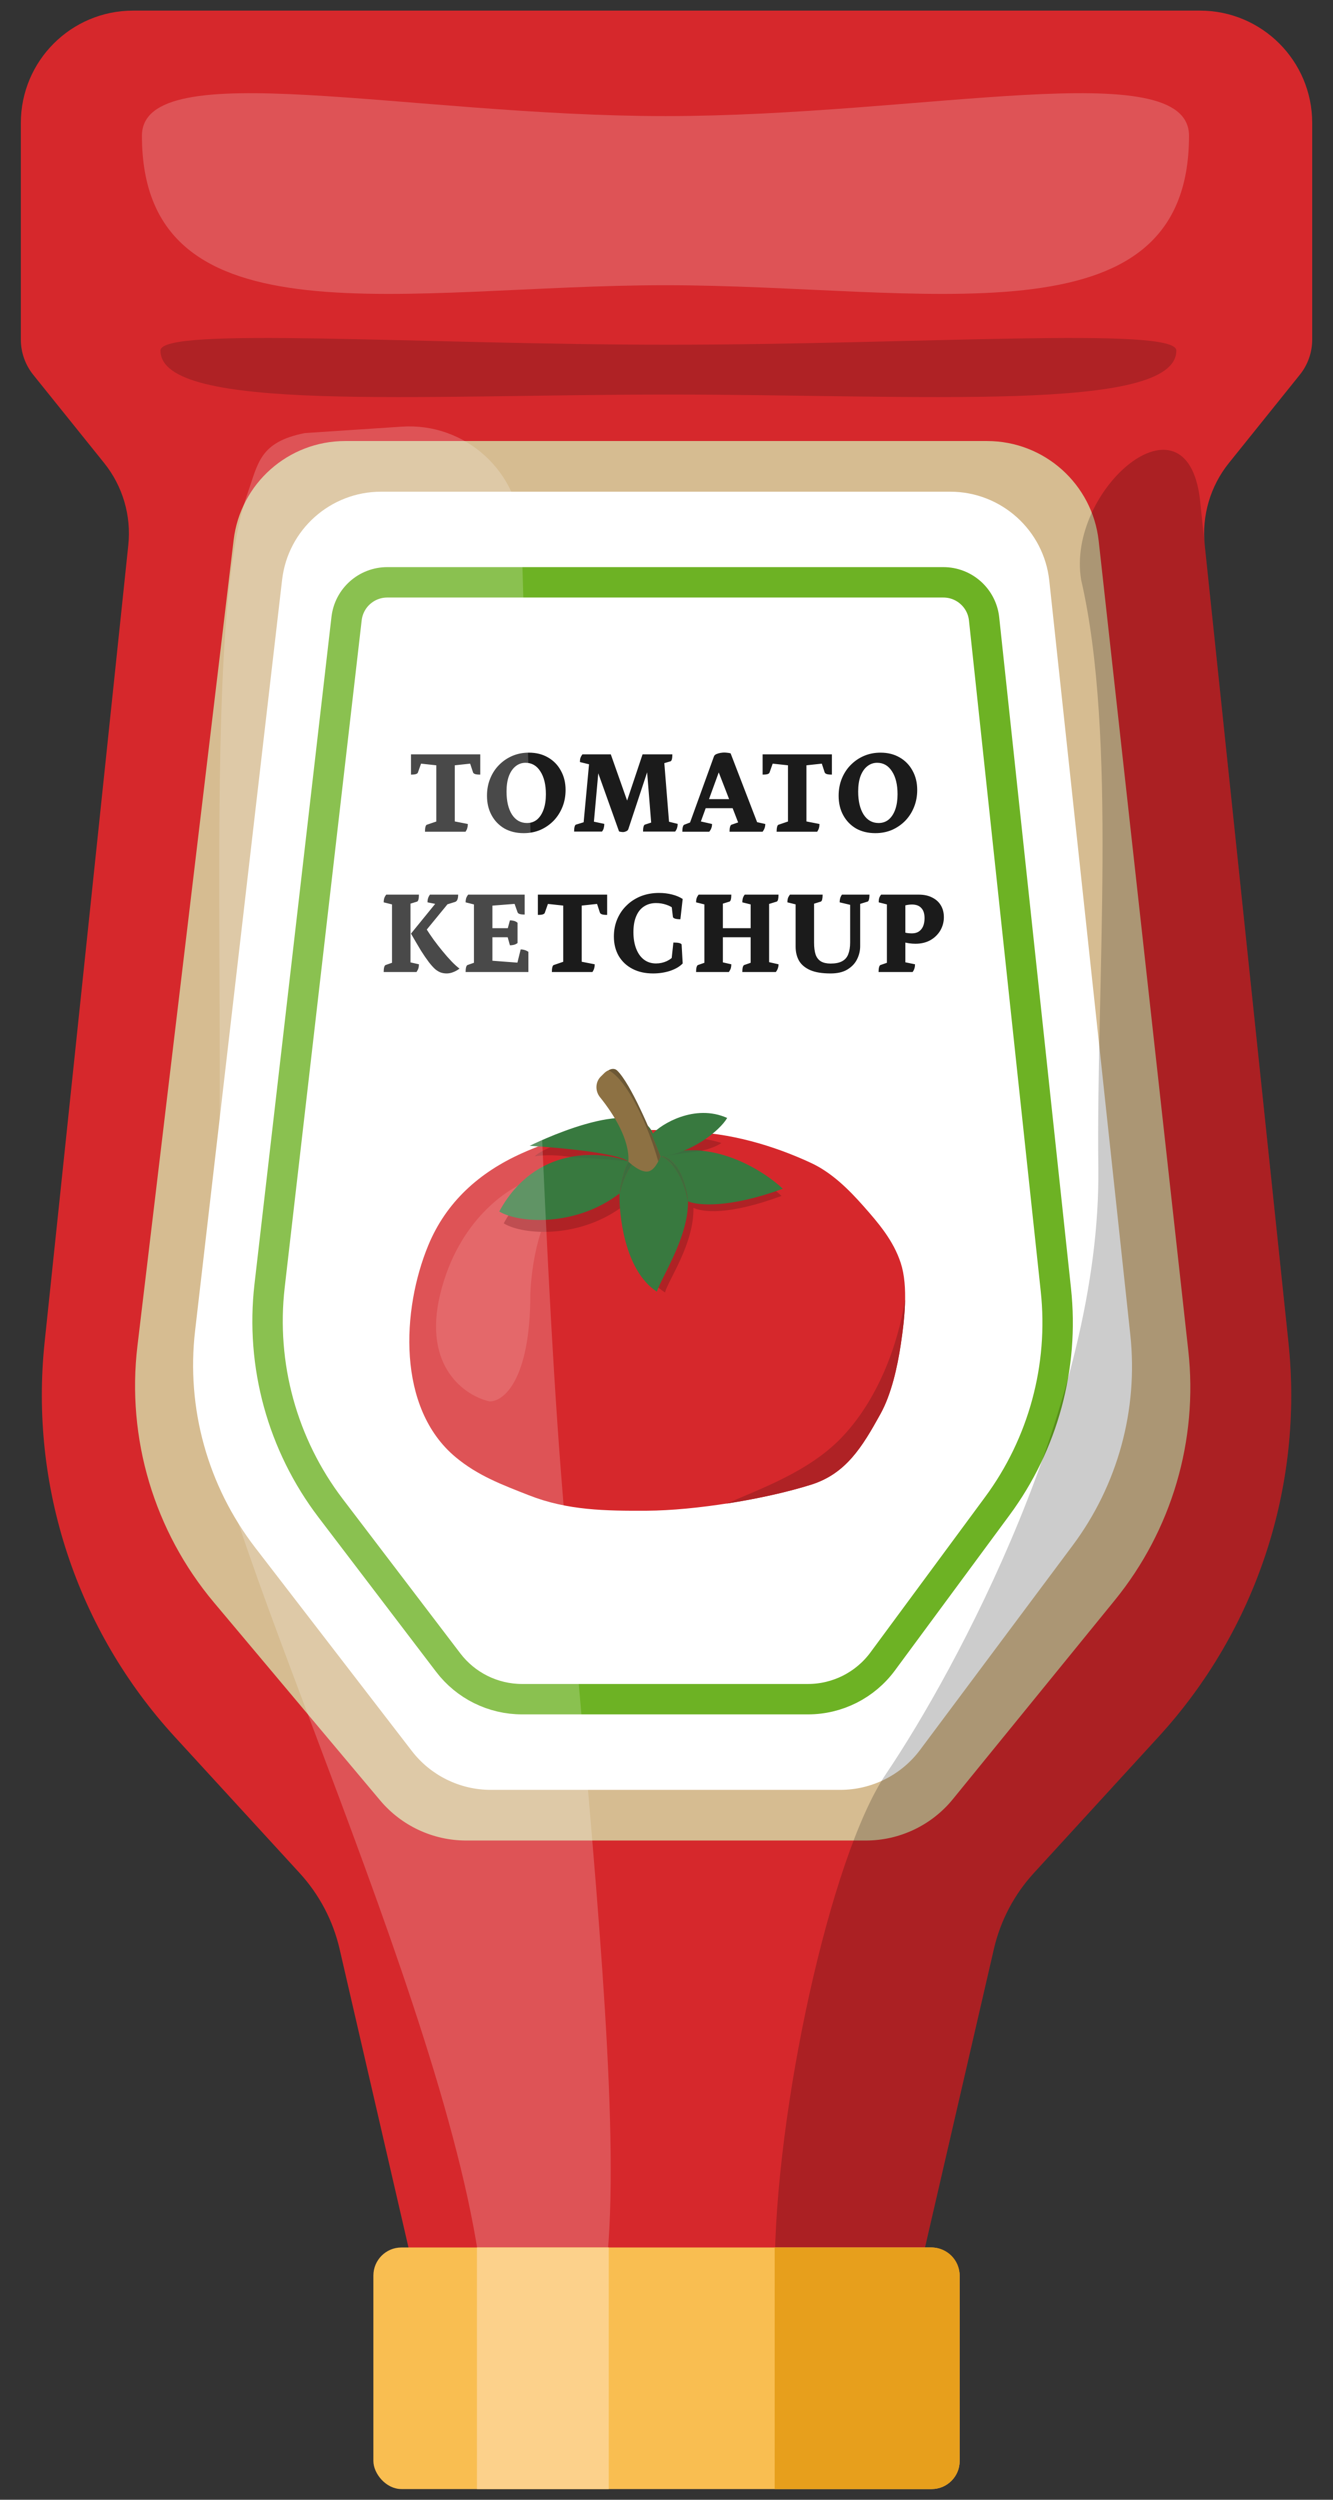 <svg width="48" height="90" viewBox="0 0 48 90" fill="none" xmlns="http://www.w3.org/2000/svg">
<rect x="0" y="0" width="48" height="90" fill="#333333" stroke="none"/>
<path d="M12.229 70.173L14.903 81.758L23.726 81.758L33.114 81.758L35.788 70.171C36.023 69.152 36.518 68.211 37.224 67.439L41.721 62.527C45.238 58.685 46.94 53.521 46.396 48.341L43.381 19.627C43.27 18.565 43.583 17.503 44.251 16.671L46.805 13.493C47.094 13.134 47.251 12.688 47.251 12.227L47.251 4.426C47.251 2.192 45.441 0.382 43.208 0.382L4.794 0.382C2.561 0.382 0.751 2.192 0.751 4.426L0.751 12.227C0.751 12.688 0.908 13.134 1.196 13.493L3.751 16.671C4.419 17.503 4.732 18.565 4.62 19.627L1.606 48.333C1.062 53.517 2.767 58.686 6.29 62.529L10.791 67.439C11.498 68.211 11.994 69.153 12.229 70.173Z" fill="#D6282C"/>
<path d="M8.413 19.443C8.655 17.41 10.38 15.879 12.428 15.879H35.544C37.605 15.879 39.336 17.429 39.563 19.477L42.789 48.624C43.147 51.855 42.193 55.095 40.14 57.617L34.313 64.775C33.545 65.719 32.393 66.266 31.177 66.266H24.001H16.788C15.593 66.266 14.46 65.738 13.691 64.824L7.706 57.698C5.55 55.131 4.552 51.787 4.949 48.458L8.413 19.443Z" fill="#D6BC91"/>
<path d="M10.158 20.878C10.367 19.069 11.9 17.703 13.722 17.703H34.216C36.049 17.703 37.588 19.085 37.784 20.908L40.701 48.054C40.991 50.756 40.249 53.467 38.624 55.644L33.133 63C32.456 63.908 31.39 64.442 30.257 64.442H23.983H17.674C16.561 64.442 15.511 63.926 14.831 63.044L9.191 55.722C7.479 53.5 6.702 50.698 7.025 47.913L10.158 20.878Z" fill="white"/>
<path d="M12.48 22.271C12.566 21.527 13.196 20.966 13.945 20.966H33.97C34.723 20.966 35.356 21.534 35.436 22.283L38.021 46.44C38.318 49.208 37.565 51.986 35.912 54.225L31.783 59.82C31.153 60.673 30.156 61.177 29.095 61.177H23.965H18.798C17.755 61.177 16.772 60.69 16.14 59.86L11.908 54.303C10.167 52.017 9.378 49.146 9.708 46.292L12.48 22.271Z" stroke="#6DB224" stroke-width="1.095"/>
<path d="M37.224 67.439L41.721 62.527C45.238 58.685 46.94 53.521 46.396 48.341L43.208 17.97C42.717 13.911 38.39 17.644 38.931 20.876C40.236 26.539 39.47 35.298 39.55 42.044C39.651 50.477 34.412 60.157 31.902 63.871C29.895 66.843 27.898 76.048 27.898 81.758L33.114 81.758L35.788 70.171C36.023 69.152 36.518 68.211 37.224 67.439Z" fill="black" fill-opacity="0.2"/>
<path d="M15.303 29.945C15.303 29.873 15.309 29.815 15.32 29.771C15.332 29.725 15.349 29.699 15.372 29.693L15.794 29.55L15.711 29.684V27.502L15.759 27.559L15.116 27.489L15.177 27.45L15.051 27.807C15.045 27.833 15.023 27.853 14.985 27.868C14.951 27.882 14.888 27.889 14.799 27.889V27.159H17.294V27.889C17.204 27.889 17.14 27.882 17.102 27.868C17.065 27.853 17.041 27.833 17.033 27.807L16.915 27.45L16.976 27.489L16.328 27.559L16.376 27.502V29.672L16.268 29.554L16.846 29.667C16.846 29.719 16.84 29.766 16.828 29.806C16.82 29.847 16.798 29.893 16.763 29.945H15.303ZM18.857 29.997C18.593 29.997 18.362 29.941 18.162 29.828C17.965 29.712 17.811 29.553 17.701 29.35C17.591 29.147 17.536 28.914 17.536 28.65C17.536 28.43 17.573 28.225 17.649 28.037C17.724 27.849 17.83 27.685 17.966 27.546C18.105 27.404 18.266 27.294 18.449 27.215C18.631 27.137 18.83 27.098 19.044 27.098C19.308 27.098 19.538 27.156 19.735 27.272C19.932 27.385 20.086 27.543 20.196 27.746C20.309 27.949 20.366 28.18 20.366 28.441C20.366 28.662 20.328 28.866 20.253 29.054C20.177 29.243 20.071 29.408 19.935 29.55C19.799 29.689 19.64 29.799 19.457 29.88C19.274 29.958 19.075 29.997 18.857 29.997ZM18.975 29.632C19.117 29.632 19.238 29.59 19.34 29.506C19.441 29.419 19.519 29.299 19.574 29.145C19.63 28.989 19.657 28.806 19.657 28.598C19.657 28.25 19.59 27.975 19.457 27.772C19.327 27.566 19.148 27.463 18.922 27.463C18.789 27.463 18.67 27.505 18.566 27.589C18.462 27.673 18.381 27.792 18.323 27.946C18.267 28.099 18.24 28.283 18.24 28.498C18.24 28.846 18.305 29.122 18.436 29.328C18.569 29.531 18.749 29.632 18.975 29.632ZM22.433 29.958C22.413 29.958 22.387 29.956 22.355 29.95C22.323 29.947 22.302 29.941 22.29 29.932L21.408 27.463H21.577L21.373 29.732L21.329 29.572L21.76 29.663C21.76 29.715 21.754 29.763 21.742 29.806C21.734 29.85 21.712 29.895 21.677 29.941H20.673C20.673 29.869 20.679 29.811 20.69 29.767C20.702 29.721 20.719 29.695 20.742 29.689L21.086 29.584L21.003 29.75L21.225 27.359L21.26 27.529L20.882 27.437C20.882 27.382 20.887 27.334 20.899 27.294C20.913 27.25 20.938 27.205 20.973 27.159H21.994L22.72 29.215H22.451L23.138 27.159H24.211C24.211 27.232 24.206 27.291 24.194 27.337C24.182 27.381 24.165 27.405 24.142 27.411L23.772 27.52L23.911 27.342L24.103 29.737L24.033 29.572L24.402 29.663C24.402 29.715 24.395 29.763 24.381 29.806C24.369 29.85 24.346 29.895 24.311 29.941H23.155C23.155 29.869 23.161 29.811 23.172 29.767C23.184 29.721 23.201 29.695 23.224 29.689L23.559 29.58L23.459 29.754L23.272 27.424H23.429L22.625 29.854C22.613 29.889 22.586 29.915 22.542 29.932C22.502 29.95 22.465 29.958 22.433 29.958ZM24.57 29.945C24.57 29.873 24.576 29.815 24.588 29.771C24.602 29.725 24.62 29.699 24.64 29.693L24.97 29.567L24.797 29.754L25.709 27.233C25.721 27.198 25.75 27.171 25.796 27.15C25.843 27.13 25.892 27.116 25.944 27.107C25.999 27.098 26.043 27.094 26.075 27.094C26.115 27.094 26.154 27.097 26.192 27.102C26.232 27.105 26.271 27.113 26.309 27.124L27.313 29.732L27.131 29.572L27.557 29.667C27.557 29.719 27.549 29.766 27.535 29.806C27.523 29.847 27.499 29.893 27.461 29.945H26.27C26.27 29.873 26.276 29.815 26.288 29.771C26.302 29.725 26.319 29.699 26.34 29.693L26.657 29.584L26.627 29.732L25.779 27.546L25.979 27.541L25.179 29.737L25.14 29.554L25.64 29.667C25.64 29.719 25.633 29.766 25.618 29.806C25.607 29.847 25.58 29.893 25.54 29.945H24.57ZM25.296 29.098L25.362 28.772H26.413L26.487 29.098H25.296ZM27.965 29.945C27.965 29.873 27.971 29.815 27.983 29.771C27.994 29.725 28.012 29.699 28.035 29.693L28.456 29.55L28.374 29.684V27.502L28.422 27.559L27.778 27.489L27.839 27.45L27.713 27.807C27.707 27.833 27.686 27.853 27.648 27.868C27.613 27.882 27.551 27.889 27.461 27.889V27.159H29.956V27.889C29.866 27.889 29.802 27.882 29.765 27.868C29.727 27.853 29.704 27.833 29.695 27.807L29.578 27.45L29.639 27.489L28.991 27.559L29.039 27.502V29.672L28.93 29.554L29.508 29.667C29.508 29.719 29.503 29.766 29.491 29.806C29.482 29.847 29.46 29.893 29.426 29.945H27.965ZM31.52 29.997C31.256 29.997 31.024 29.941 30.824 29.828C30.627 29.712 30.474 29.553 30.363 29.35C30.253 29.147 30.198 28.914 30.198 28.65C30.198 28.43 30.236 28.225 30.311 28.037C30.387 27.849 30.492 27.685 30.629 27.546C30.768 27.404 30.929 27.294 31.111 27.215C31.294 27.137 31.492 27.098 31.707 27.098C31.97 27.098 32.201 27.156 32.398 27.272C32.595 27.385 32.748 27.543 32.859 27.746C32.972 27.949 33.028 28.18 33.028 28.441C33.028 28.662 32.99 28.866 32.915 29.054C32.84 29.243 32.734 29.408 32.598 29.55C32.462 29.689 32.302 29.799 32.12 29.88C31.937 29.958 31.737 29.997 31.52 29.997ZM31.637 29.632C31.779 29.632 31.901 29.59 32.002 29.506C32.104 29.419 32.182 29.299 32.237 29.145C32.292 28.989 32.32 28.806 32.32 28.598C32.32 28.25 32.253 27.975 32.12 27.772C31.989 27.566 31.811 27.463 31.585 27.463C31.452 27.463 31.333 27.505 31.229 27.589C31.124 27.673 31.043 27.792 30.985 27.946C30.93 28.099 30.902 28.283 30.902 28.498C30.902 28.846 30.968 29.122 31.098 29.328C31.231 29.531 31.411 29.632 31.637 29.632Z" fill="#1B1B1B"/>
<path d="M16.085 35.048C16.01 35.048 15.939 35.037 15.872 35.014C15.806 34.99 15.738 34.95 15.668 34.892C15.601 34.831 15.526 34.747 15.442 34.64C15.358 34.529 15.264 34.392 15.159 34.227C15.058 34.059 14.938 33.854 14.799 33.614L15.768 32.423L15.877 32.584L15.394 32.488C15.394 32.427 15.401 32.376 15.416 32.336C15.43 32.292 15.452 32.25 15.481 32.21H16.498C16.498 32.366 16.459 32.455 16.381 32.475L16.016 32.588L16.242 32.401L15.216 33.653L15.333 33.414C15.42 33.553 15.516 33.695 15.62 33.84C15.725 33.982 15.83 34.118 15.938 34.248C16.045 34.379 16.151 34.499 16.255 34.609C16.359 34.717 16.456 34.805 16.546 34.874C16.474 34.929 16.398 34.971 16.32 35C16.242 35.032 16.163 35.048 16.085 35.048ZM13.816 34.996C13.816 34.924 13.822 34.866 13.834 34.822C13.848 34.776 13.866 34.75 13.886 34.744L14.199 34.635L14.116 34.735V32.484L14.203 32.584L13.816 32.488C13.816 32.433 13.822 32.385 13.834 32.345C13.848 32.301 13.873 32.256 13.908 32.21H15.085C15.085 32.279 15.08 32.337 15.068 32.384C15.056 32.43 15.039 32.456 15.016 32.462L14.664 32.571L14.781 32.466V34.722L14.659 34.622L15.085 34.718C15.085 34.77 15.08 34.816 15.068 34.857C15.056 34.898 15.033 34.944 14.999 34.996H13.816ZM16.766 34.996C16.766 34.924 16.772 34.866 16.784 34.822C16.798 34.776 16.816 34.75 16.836 34.744L17.149 34.635L17.066 34.735V32.484L17.149 32.584L16.766 32.488C16.766 32.433 16.772 32.385 16.784 32.345C16.798 32.301 16.823 32.256 16.858 32.21H18.892V32.927C18.805 32.927 18.743 32.92 18.705 32.905C18.667 32.891 18.644 32.87 18.636 32.844L18.514 32.501L18.575 32.54L17.684 32.61L17.731 32.553V33.457L17.688 33.418H18.331L18.275 33.457L18.362 33.136C18.405 33.136 18.451 33.142 18.501 33.153C18.55 33.165 18.595 33.188 18.636 33.223V33.953C18.595 33.985 18.55 34.007 18.501 34.018C18.451 34.03 18.405 34.035 18.362 34.035L18.27 33.705L18.331 33.744H17.688L17.731 33.701V34.635L17.688 34.587L18.662 34.661L18.61 34.744L18.749 34.183C18.801 34.183 18.849 34.191 18.892 34.205C18.936 34.217 18.98 34.238 19.027 34.27V34.996H16.766ZM19.872 34.996C19.872 34.924 19.878 34.866 19.89 34.822C19.901 34.776 19.919 34.75 19.942 34.744L20.363 34.6L20.281 34.735V32.553L20.329 32.61L19.685 32.54L19.746 32.501L19.62 32.858C19.614 32.884 19.593 32.904 19.555 32.918C19.52 32.933 19.458 32.94 19.368 32.94V32.21H21.863V32.94C21.773 32.94 21.709 32.933 21.672 32.918C21.634 32.904 21.611 32.884 21.602 32.858L21.485 32.501L21.546 32.54L20.898 32.61L20.946 32.553V34.722L20.837 34.605L21.415 34.718C21.415 34.77 21.41 34.816 21.398 34.857C21.389 34.898 21.367 34.944 21.333 34.996H19.872ZM23.518 35.048C23.234 35.048 22.986 34.993 22.775 34.883C22.563 34.773 22.398 34.618 22.279 34.418C22.163 34.215 22.105 33.982 22.105 33.718C22.105 33.492 22.146 33.283 22.227 33.092C22.308 32.901 22.421 32.736 22.566 32.597C22.711 32.455 22.882 32.345 23.079 32.266C23.279 32.188 23.496 32.149 23.731 32.149C23.896 32.149 24.053 32.168 24.201 32.206C24.348 32.243 24.476 32.297 24.583 32.366L24.5 33.097C24.419 33.097 24.355 33.089 24.309 33.075C24.263 33.06 24.237 33.04 24.231 33.014L24.179 32.575L24.296 32.745C24.218 32.672 24.118 32.615 23.996 32.575C23.877 32.534 23.753 32.514 23.622 32.514C23.454 32.514 23.308 32.556 23.183 32.64C23.062 32.721 22.969 32.84 22.905 32.997C22.841 33.15 22.809 33.339 22.809 33.562C22.809 33.791 22.843 33.99 22.91 34.161C22.976 34.33 23.07 34.46 23.192 34.553C23.314 34.643 23.457 34.688 23.622 34.688C23.759 34.688 23.887 34.66 24.009 34.605C24.131 34.547 24.227 34.47 24.296 34.374L24.174 34.614L24.248 33.935C24.347 33.935 24.416 33.941 24.457 33.953C24.497 33.962 24.526 33.977 24.544 34.001L24.583 34.688C24.479 34.798 24.329 34.886 24.135 34.953C23.941 35.016 23.735 35.048 23.518 35.048ZM25.065 34.996C25.065 34.924 25.071 34.866 25.083 34.822C25.097 34.776 25.114 34.75 25.135 34.744L25.448 34.635L25.365 34.735V32.484L25.452 32.584L25.065 32.488C25.065 32.433 25.071 32.385 25.083 32.345C25.097 32.301 25.122 32.256 25.157 32.21H26.334C26.334 32.282 26.329 32.342 26.317 32.388C26.305 32.431 26.288 32.456 26.265 32.462L25.913 32.571L26.03 32.466V33.501L25.982 33.418H27.078L27.03 33.501V32.484L27.117 32.584L26.73 32.488C26.73 32.433 26.736 32.385 26.747 32.345C26.759 32.301 26.782 32.256 26.817 32.21H28.034C28.034 32.282 28.028 32.342 28.017 32.388C28.005 32.431 27.988 32.456 27.965 32.462L27.612 32.571L27.695 32.466V34.722L27.608 34.622L28.034 34.718C28.034 34.77 28.027 34.816 28.012 34.857C28.001 34.898 27.976 34.944 27.938 34.996H26.73C26.73 34.924 26.736 34.866 26.747 34.822C26.762 34.776 26.779 34.75 26.8 34.744L27.113 34.635L27.03 34.735V33.662L27.078 33.744H25.982L26.03 33.662V34.722L25.909 34.622L26.334 34.718C26.334 34.77 26.329 34.816 26.317 34.857C26.305 34.898 26.282 34.944 26.247 34.996H25.065ZM29.909 35.048C29.602 35.048 29.356 35.008 29.17 34.926C28.988 34.845 28.854 34.732 28.77 34.587C28.689 34.443 28.649 34.273 28.649 34.079V32.484L28.744 32.584L28.353 32.488C28.353 32.433 28.359 32.385 28.37 32.345C28.385 32.301 28.41 32.256 28.444 32.21H29.622C29.622 32.282 29.616 32.342 29.605 32.388C29.593 32.431 29.576 32.456 29.553 32.462L29.205 32.571L29.314 32.466V33.94C29.314 34.114 29.333 34.257 29.37 34.37C29.411 34.48 29.474 34.561 29.561 34.614C29.651 34.666 29.767 34.692 29.909 34.692C30.083 34.692 30.221 34.664 30.322 34.609C30.427 34.554 30.5 34.47 30.544 34.357C30.59 34.241 30.613 34.099 30.613 33.931V32.423L30.657 32.588L30.235 32.488C30.235 32.433 30.241 32.385 30.253 32.345C30.264 32.301 30.286 32.256 30.318 32.21H31.309C31.309 32.279 31.303 32.337 31.291 32.384C31.28 32.43 31.262 32.456 31.239 32.462L30.9 32.566L30.974 32.401V34.066C30.974 34.231 30.936 34.389 30.861 34.54C30.786 34.69 30.669 34.813 30.509 34.909C30.353 35.002 30.153 35.048 29.909 35.048ZM31.636 34.996C31.636 34.924 31.642 34.866 31.654 34.822C31.668 34.776 31.686 34.75 31.706 34.744L32.023 34.635L31.936 34.735V32.484L32.023 32.584L31.641 32.488C31.641 32.43 31.646 32.379 31.658 32.336C31.672 32.292 31.696 32.25 31.728 32.21H33.084C33.272 32.21 33.433 32.245 33.566 32.314C33.703 32.381 33.807 32.475 33.879 32.597C33.952 32.718 33.988 32.86 33.988 33.023C33.988 33.197 33.944 33.357 33.858 33.505C33.771 33.65 33.65 33.766 33.497 33.853C33.343 33.937 33.165 33.979 32.962 33.979C32.89 33.979 32.813 33.973 32.732 33.962C32.651 33.95 32.571 33.931 32.493 33.905H32.601V34.783L32.48 34.622L32.949 34.718C32.949 34.776 32.942 34.827 32.927 34.87C32.916 34.911 32.894 34.953 32.862 34.996H31.636ZM32.601 33.644L32.51 33.549C32.545 33.566 32.594 33.581 32.658 33.592C32.722 33.601 32.781 33.605 32.836 33.605C32.935 33.605 33.017 33.583 33.084 33.54C33.153 33.494 33.206 33.43 33.24 33.349C33.275 33.265 33.292 33.168 33.292 33.057C33.292 32.895 33.253 32.773 33.175 32.692C33.1 32.608 32.987 32.566 32.836 32.566C32.787 32.566 32.736 32.571 32.684 32.579C32.635 32.588 32.578 32.6 32.514 32.614L32.601 32.54V33.644Z" fill="#1B1B1B"/>
<path d="M22.043 40.75C20.987 40.677 19.768 41.085 18.793 41.522C17.259 42.21 16.066 43.276 15.421 44.839C14.467 47.147 14.281 50.692 16.406 52.463C17.212 53.134 18.079 53.455 19.041 53.834C20.435 54.383 21.807 54.399 23.285 54.392C25.035 54.383 27.547 53.974 29.204 53.454C30.462 53.059 31.044 52.101 31.705 50.906C32.1 50.191 32.314 49.214 32.435 48.412C32.567 47.538 32.713 46.324 32.435 45.473C32.171 44.663 31.636 44.039 31.085 43.416C30.557 42.82 29.948 42.216 29.204 41.87C27.837 41.234 26.254 40.777 24.739 40.75C24.222 40.741 23.712 40.658 23.192 40.691L22.043 40.75Z" fill="#D6282C"/>
<path d="M21.698 40.93C20.565 40.93 19.53 41.363 19.251 41.633C20.464 41.439 22.072 42.008 22.628 42.262C22.79 41.818 22.83 40.93 21.698 40.93Z" fill="#AF2225"/>
<path d="M31.704 50.908C31.044 52.103 30.461 53.062 29.203 53.456C28.345 53.726 27.256 53.966 26.163 54.136C27.464 53.569 29.115 52.975 30.269 51.795C31.584 50.449 32.334 48.451 32.592 46.777C32.584 47.348 32.507 47.933 32.435 48.414C32.314 49.216 32.1 50.193 31.704 50.908Z" fill="#AF2225"/>
<path d="M25.976 41.153C25.767 41.301 25.407 41.402 25.253 41.433L24.068 41.603C24.105 41.425 24.293 41.055 24.747 40.995C25.202 40.935 25.756 41.075 25.976 41.153Z" fill="#AF2225"/>
<path d="M15.853 46.587C16.498 43.942 18.284 42.758 19.097 42.496C20.053 41.983 21.514 42.496 20.357 43.075C19.431 43.537 19.131 45.609 19.097 46.587C19.097 49.71 18.119 50.468 17.63 50.456C16.769 50.268 15.209 49.231 15.853 46.587Z" fill="#FAABAB" fill-opacity="0.2"/>
<path d="M18.139 44.046C19.434 41.664 21.795 41.859 22.813 42.254L23.529 42.59L23.945 42.044C25.748 41.37 27.426 42.383 28.143 43.058C26.188 43.777 25.294 43.636 24.97 43.487C24.993 44.777 24.083 46.051 23.945 46.534C22.757 45.761 22.449 44.092 22.47 43.397C20.907 44.6 18.848 44.48 18.139 44.046Z" fill="#AF2225"/>
<path d="M22.811 41.9L22.652 41.825C22.492 41.992 22.356 42.657 22.308 42.969C22.377 42.682 22.573 42.067 22.811 41.9Z" fill="#3A6F3F"/>
<path fill-rule="evenodd" clip-rule="evenodd" d="M17.978 43.618C19.273 41.236 21.634 41.43 22.652 41.825C22.492 41.992 22.356 42.657 22.308 42.969C20.746 44.172 18.687 44.051 17.978 43.618ZM23.784 41.616L23.367 42.161L22.811 41.9C22.573 42.067 22.377 42.682 22.308 42.969C22.287 43.663 22.466 45.733 23.654 46.506C23.693 46.37 23.801 46.155 23.936 45.886C24.277 45.203 24.791 44.177 24.774 43.251C25.098 43.4 26.233 43.518 28.188 42.799C27.471 42.124 25.587 40.941 23.784 41.616ZM24.774 43.251C24.725 42.748 24.458 41.717 23.784 41.616C24.406 41.859 24.703 42.807 24.774 43.251Z" fill="#38793F"/>
<path d="M24.774 43.251C24.703 42.807 24.406 41.859 23.784 41.616C24.458 41.717 24.725 42.748 24.774 43.251Z" fill="#3A6F3F"/>
<path d="M25.265 41.431L23.784 41.636C23.784 41.636 24.297 41.467 24.637 41.431C24.978 41.394 25.265 41.431 25.265 41.431Z" fill="#3A6F3F"/>
<path d="M19.073 41.254C19.073 41.254 22.118 41.428 22.635 41.822C22.635 41.822 22.691 41.723 23.778 41.635C24.864 41.547 25.915 40.718 26.185 40.251C25.011 39.725 23.801 40.483 23.509 40.811C22.939 39.322 19.073 41.254 19.073 41.254Z" fill="#38793F"/>
<path d="M23.784 41.635C23.784 41.635 23.627 42.085 23.379 42.167C23.076 42.268 22.627 41.823 22.627 41.823C22.678 41.041 22.107 40.126 21.605 39.503C21.426 39.281 21.433 38.956 21.637 38.757L21.763 38.633C21.918 38.483 22.148 38.453 22.284 38.622C22.781 39.237 23.46 40.804 23.784 41.635Z" fill="#8D7143"/>
<path d="M22.223 38.543C22.715 39.025 23.436 40.737 23.785 41.634C23.785 41.634 23.756 41.717 23.703 41.818C23.372 40.618 22.63 38.922 21.919 38.533C22.016 38.471 22.14 38.462 22.223 38.543Z" fill="#6C5835"/>
<path d="M42.359 12.62C42.359 14.872 33.054 14.205 24.069 14.205C15.084 14.205 5.778 14.872 5.778 12.62C5.778 11.744 15.084 12.411 24.069 12.411C33.054 12.411 42.359 11.744 42.359 12.62Z" fill="#AF2225"/>
<path d="M8.914 17.763C9.298 16.68 9.341 15.919 10.972 15.593L14.469 15.361C16.758 15.209 18.714 16.988 18.779 19.28C19.081 29.816 19.534 44.423 20.192 52.91C21.628 71.421 24.241 89.43 18.106 84.527C17.676 84.184 17.465 83.645 17.432 83.095C16.861 73.597 7.419 54.618 7.488 50.182C8.552 41.246 7.035 23.05 8.914 17.763Z" fill="white" fill-opacity="0.2"/>
<rect x="13.445" y="80.918" width="21.111" height="8.698" rx="1.011" fill="#F9BE51"/>
<path d="M42.815 4.889C42.815 12.532 33.224 10.269 23.963 10.269C14.703 10.269 5.111 12.532 5.111 4.889C5.111 1.917 14.703 4.18 23.963 4.18C33.224 4.18 42.815 1.917 42.815 4.889Z" fill="#DE5356"/>
<rect x="17.174" y="80.918" width="4.746" height="8.698" fill="#FCD18B"/>
<path d="M27.895 80.918H33.546C34.104 80.918 34.557 81.371 34.557 81.929V88.605C34.557 89.163 34.104 89.616 33.546 89.616H27.895V80.918Z" fill="#E79F1C"/>
<path d="M22.611 41.818C22.181 41.757 21.737 41.737 20.55 41.66C20.617 41.641 21.62 41.45 22.611 41.818Z" fill="#3A6F3F"/>
</svg>
